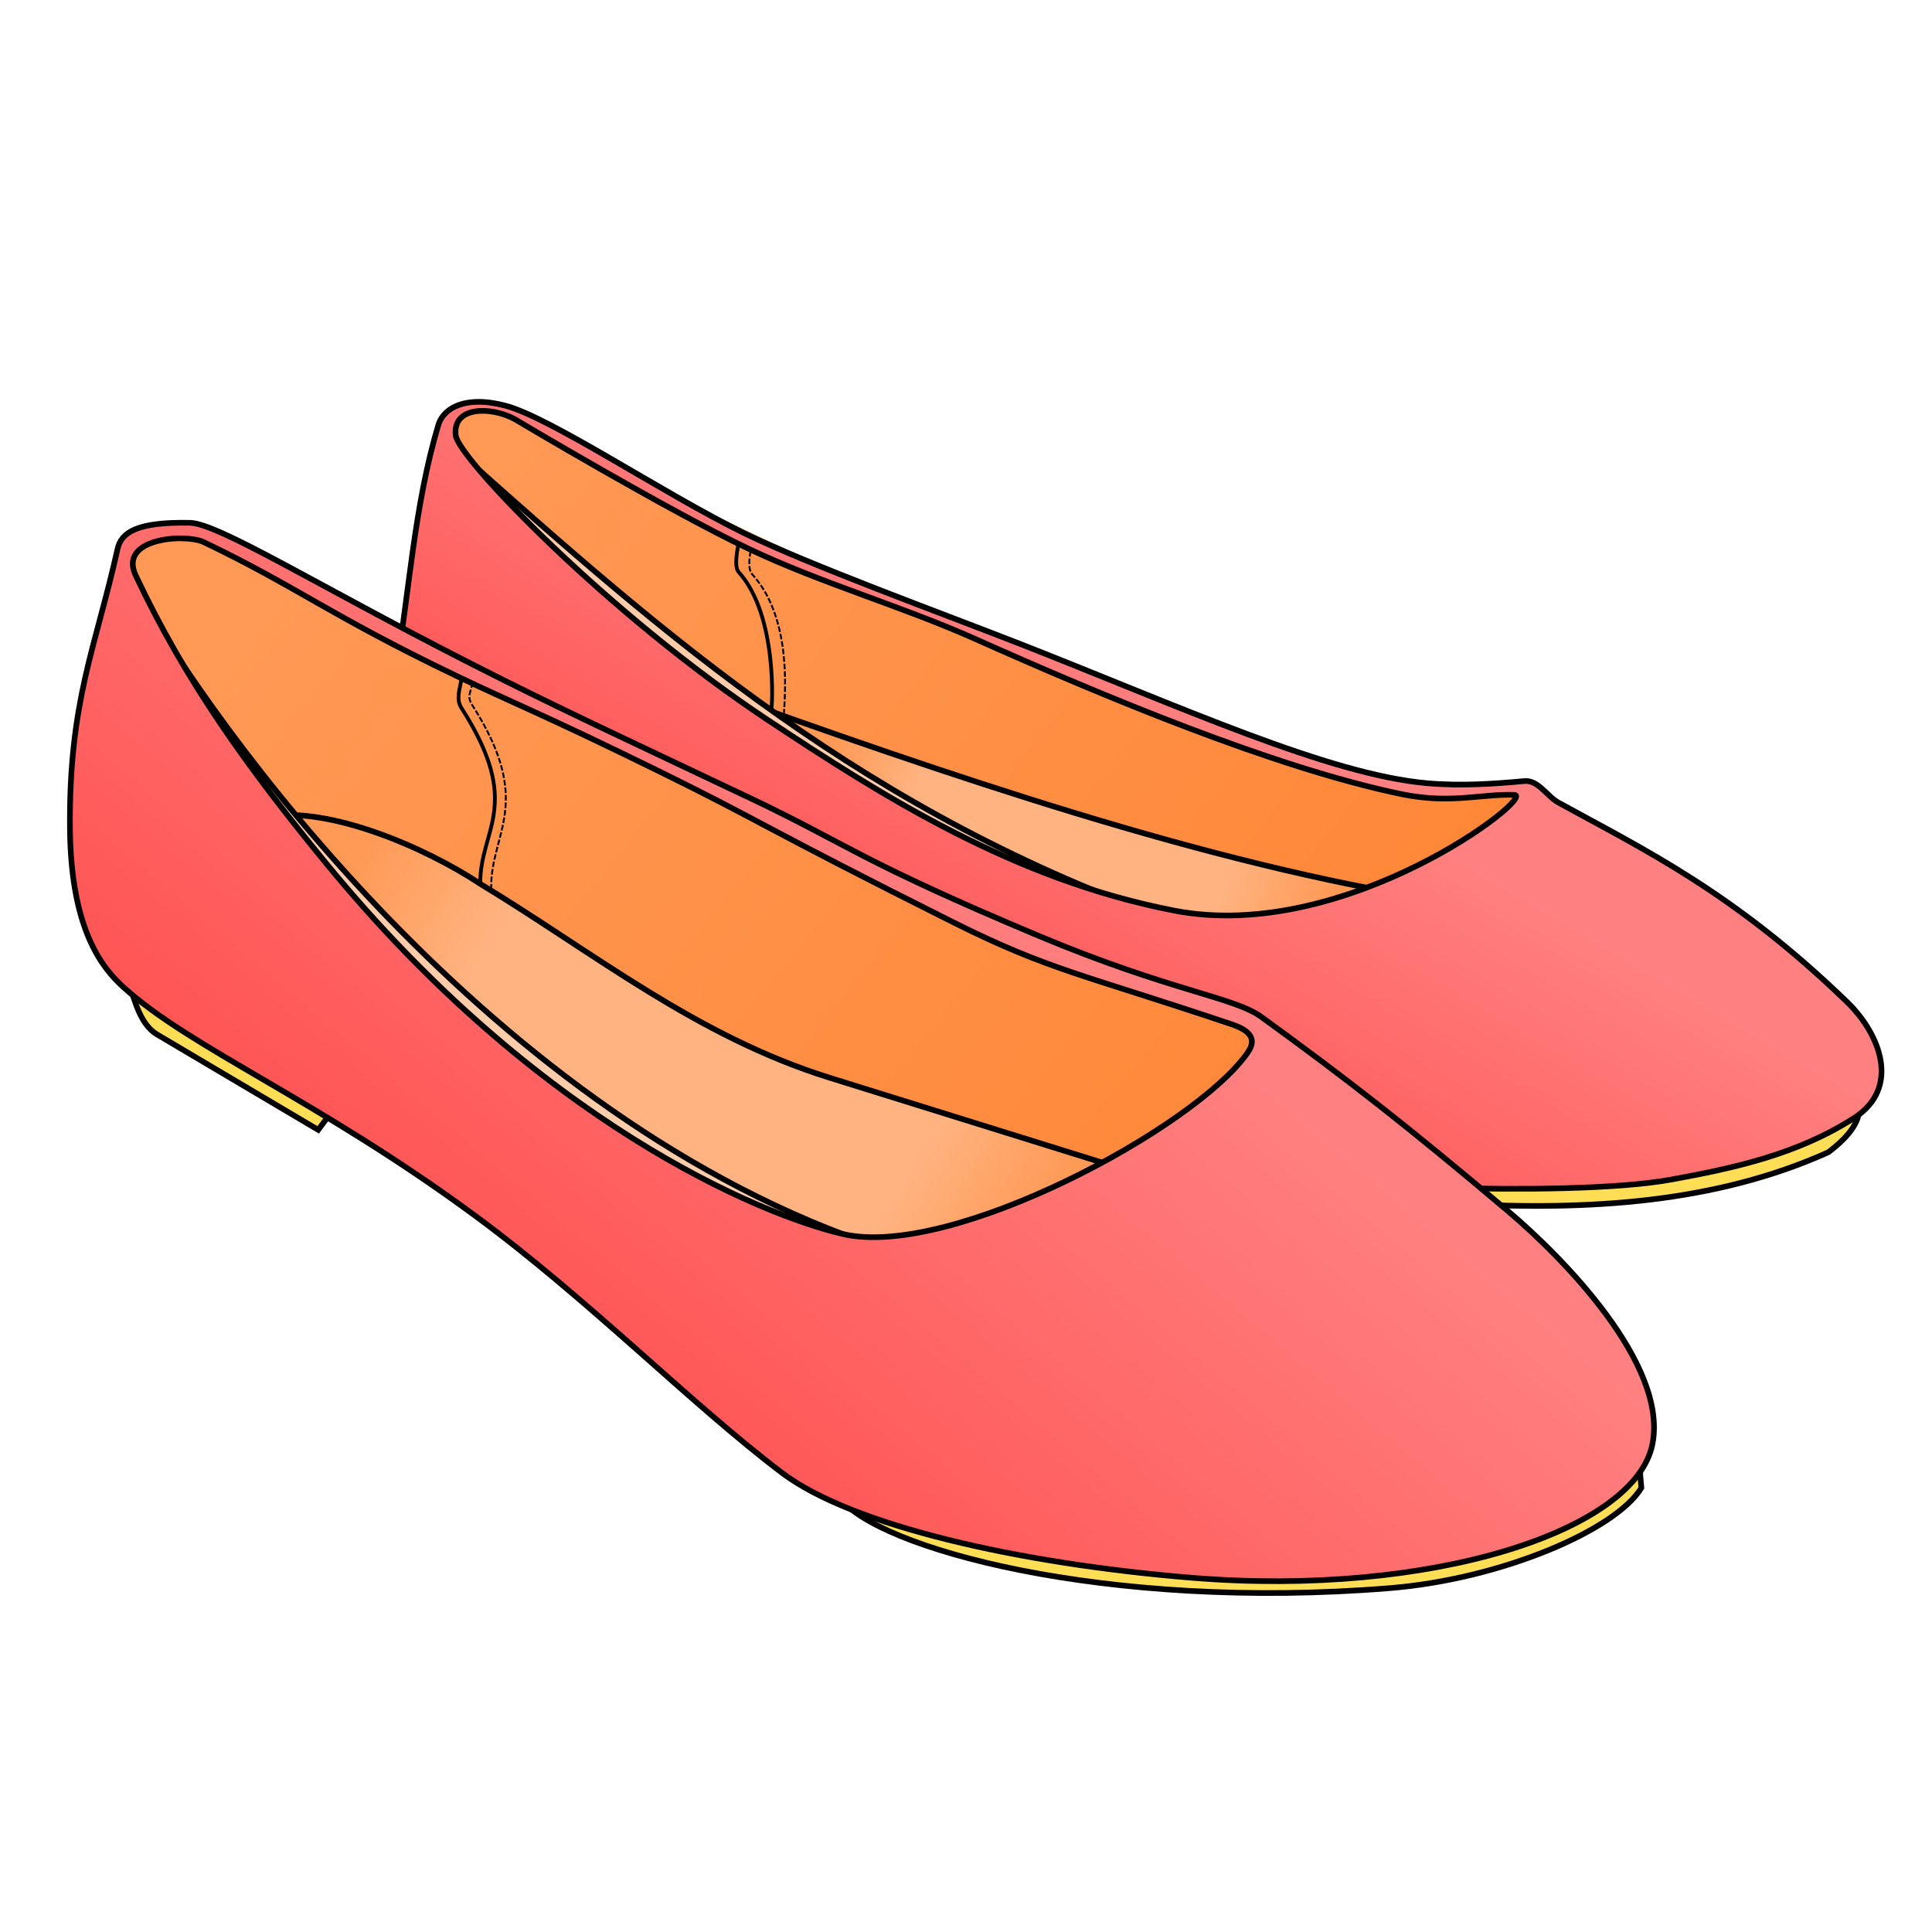 <svg cursor="default" version="1.1" viewBox="0 0 256 256" xmlns="http://www.w3.org/2000/svg" xmlns:xlink="http://www.w3.org/1999/xlink">
 <defs>
  <linearGradient id="innoGrad1">
   <stop stop-color="#ff7f2a" offset="0"/>
   <stop stop-color="#f95" offset="1"/>
  </linearGradient>
  <linearGradient id="innoGrad3">
   <stop stop-color="#f55" offset="0"/>
   <stop stop-color="#ff8080" offset="1"/>
  </linearGradient>
  <linearGradient id="linearGradient907" x1="499.19" x2="322.42" y1="223.44" y2="77.502" gradientTransform="translate(-280.95,-5.424)" gradientUnits="userSpaceOnUse" xlink:href="#innoGrad1"/>
  <linearGradient id="linearGradient919" x1="326.77" x2="414.66" y1="121.07" y2="174.95" gradientTransform="translate(-280.95,-5.424)" gradientUnits="userSpaceOnUse">
   <stop stop-color="#f95" offset="0"/>
   <stop stop-color="#ffb380" offset=".205"/>
   <stop stop-color="#ffb380" offset=".819"/>
   <stop stop-color="#f95" offset="1"/>
  </linearGradient>
  <linearGradient id="linearGradient927" x1="390.64" x2="447.19" y1="214.51" y2="147.66" gradientTransform="translate(-280.95,-5.424)" gradientUnits="userSpaceOnUse" xlink:href="#innoGrad3"/>
  <linearGradient id="linearGradient965" x1="508.92" x2="355.52" y1="177.38" y2="55.617" gradientTransform="translate(-280.95,-5.424)" gradientUnits="userSpaceOnUse" xlink:href="#innoGrad1"/>
  <linearGradient id="linearGradient973" x1="456.58" x2="390.99" y1="127.72" y2="104.51" gradientTransform="translate(-280.95,-5.424)" gradientUnits="userSpaceOnUse">
   <stop stop-color="#f95" offset="0"/>
   <stop stop-color="#ffb380" offset=".205"/>
   <stop stop-color="#ffb380" offset=".819"/>
   <stop stop-color="#f95" offset="1"/>
  </linearGradient>
  <linearGradient id="linearGradient985" x1="451.01" x2="478.63" y1="168.56" y2="121.58" gradientTransform="translate(-280.95,-5.424)" gradientUnits="userSpaceOnUse" xlink:href="#innoGrad3"/>
 </defs>
 <path d="m65.461 53.929c-7.797-0.034-6.242 3.398-6.136 4.986 21.191 45.362 73.3 60.657 112.47 71.717 14.73-8 30.144-15.901 30.969-25.887l-14.094 0.192c-46.455-13.085-85.02-31.908-123.2-51.008z" fill="url(#linearGradient965)"/>
 <g stroke="#000" stroke-width=".75">
  <path d="m185.02 118.36c-40.182 18.018-69.867-9.244-97.509-29.339 31.397 11.321 66.391 23.764 97.509 29.339z" fill="url(#linearGradient973)"/>
  <path d="m246.29 146.16c0.446 2.173-1.154 4.346-4.027 6.52-14.888 6.697-31.688 7.772-49.09 6.807-7.314-11.112 34.121-9.02 53.117-13.327z" fill="#fd5"/>
  <path d="m60.763 59.873c27.607 24.591 53.963 47.957 95.495 62.417-51.624-9.967-91.341-39.055-95.495-62.417z" fill="#fca"/>
  <path d="m63.291 53.25c-3.107 0.037-4.744 1.503-5.213 3.076-3.238 10.849-3.834 22.243-5.752 33.365l139.02 67.691c9.489 0.279 22.818 0.248 30.162-1.096 8.322-1.523 16.644-3.33 24.148-8.131 6.243-3.994 3.509-11.108-0.914-15.389-14.945-14.466-26.856-20.17-38.236-26.416-1.531-0.84-2.678-3.026-4.535-2.853-3.879 0.36-8.318 0.679-12.83 0.287-13.141-1.143-32.811-10.179-54.076-18.504-10.138-3.969-27.867-10.425-36.529-14.67-10.753-5.27-25.624-15.324-31.641-16.875-1.373-0.354-2.572-0.499-3.607-0.486zm0.365 1.195c1.515-0.063 3.264 0.381 4.586 1.113 0 0 20.303 12.109 30.969 17.162 9.761 4.625 20.243 7.58 30.105 11.984 16.543 7.387 39.495 17.021 56.377 20.52 6.468 1.34 10.45-0.033 14.957 0.096 3.082 0.088-22.269 19.763-45.062 15.34-21.245-4.123-38.557-15.122-53.789-25.217-21.087-13.976-41.1-34.707-41.42-37.775-0.231-2.221 1.33-3.141 3.277-3.223z" fill="url(#linearGradient985)"/>
  <path d="m217.22 194.03 0.271 3.119c-3.426 5.62-18.589 12.092-33.356 13.288-37.818 3.064-68.173-5.35-72.949-12.068z" fill="#fd5"/>
  <path d="m17.234 130.63c0.586 2.009 1.449 5.181 3.547 6.424l21.381 12.656 2.301-3.068z" fill="#fd5"/>
 </g>
 <path d="m20.61 70.508c6.547-3.319 14.547 6.56 59.368 27.042 21.353 9.758 30.98 16.755 54.069 27.085 8.831 3.951 34.097 8.971 34.359 13.534-1.265 27.542-35.739 25.508-57.898 34.441-102.19-58.938-100.69-100.73-89.898-102.1z" fill="url(#linearGradient907)"/>
 <g stroke="#000">
  <g stroke-width=".75">
   <path d="m149.07 154.99c-12.161-3.786-20.277-6.317-39.119-12.177-17.667-5.494-31.396-16.666-46.31-25.696-7.462-4.944-20.056-10.24-27.997-8.917-16.671 4.742 70.317 100.46 113.42 46.789z" fill="url(#linearGradient919)"/>
   <path d="m112.15 163.71c-55.89-1.99-109.31-60.964-95.406-87.954 8.338 15.895 44.483 68.828 95.406 87.954z" fill="#fca"/>
   <path d="m25.164 69.275c-7.054-0.138-9.1 1.276-9.588 3.475-2.887 13.005-6.489 20.242-6.303 37.195 0.147 13.41 4.393 18.394 7.002 20.783 8.833 8.089 25.782 14.962 46.691 30.367 15.056 11.093 28.583 24.924 40.654 34.062 9.221 6.981 31.352 12.027 54.268 13.902 31.81 2.603 58.839-6.238 61.074-17.738 2.058-10.59-11.977-24.787-19.176-30.873-13.433-11.357-21.55-17.659-32.688-25.729-3.59-2.601-12.038-3.41-29.441-10.705-23.669-9.921-25.429-12.168-38.16-18.217-16.894-8.026-25.325-11.859-37.775-18.217-19.954-10.19-32.825-18.234-36.559-18.307zm-0.924 2.061c1.141 0.031 2.154 0.21 2.756 0.498 12.183 5.825 16.791 9.717 33.344 17.658 8.04 3.857 11.347 5.027 26.764 12.596 14.053 6.899 13.652 7.325 39.266 20.146 12.621 6.318 17.258 6.905 36.852 13.494 3.431 1.154 2.843 2.687 2.066 3.797-6.939 9.919-39.239 27.306-53.559 24-11.151-2.574-40.456-14.921-68.475-49.084-10.506-12.81-18.7-24.228-25.268-38.186-1.767-3.755 2.83-5.012 6.254-4.92z" fill="url(#linearGradient927)"/>
  </g>
  <g fill="none">
   <path d="m61.147 89.883c-0.15 1.34-0.806 2.672 0 3.931 8.289 12.945 2.387 16.036 2.493 23.299" stroke-width=".5"/>
   <path d="m62.592 90.409c-0.15 1.34-0.806 1.791 0 3.05 8.289 12.945 2.387 16.917 2.493 24.18" stroke-dasharray="0.75, 0.25" stroke-width=".25"/>
   <path d="m97.868 72.05s-0.71 2.959 2e-5 3.739c5.253 5.774 4.458 18.299 4.315 18.313" stroke-width=".5"/>
   <path d="m99.469 73.014s-0.518 2.288 0.192 3.068c5.253 5.774 4.362 15.614 4.219 18.409" stroke-dasharray="0.75, 0.25" stroke-width=".25"/>
  </g>
 </g>
</svg>
